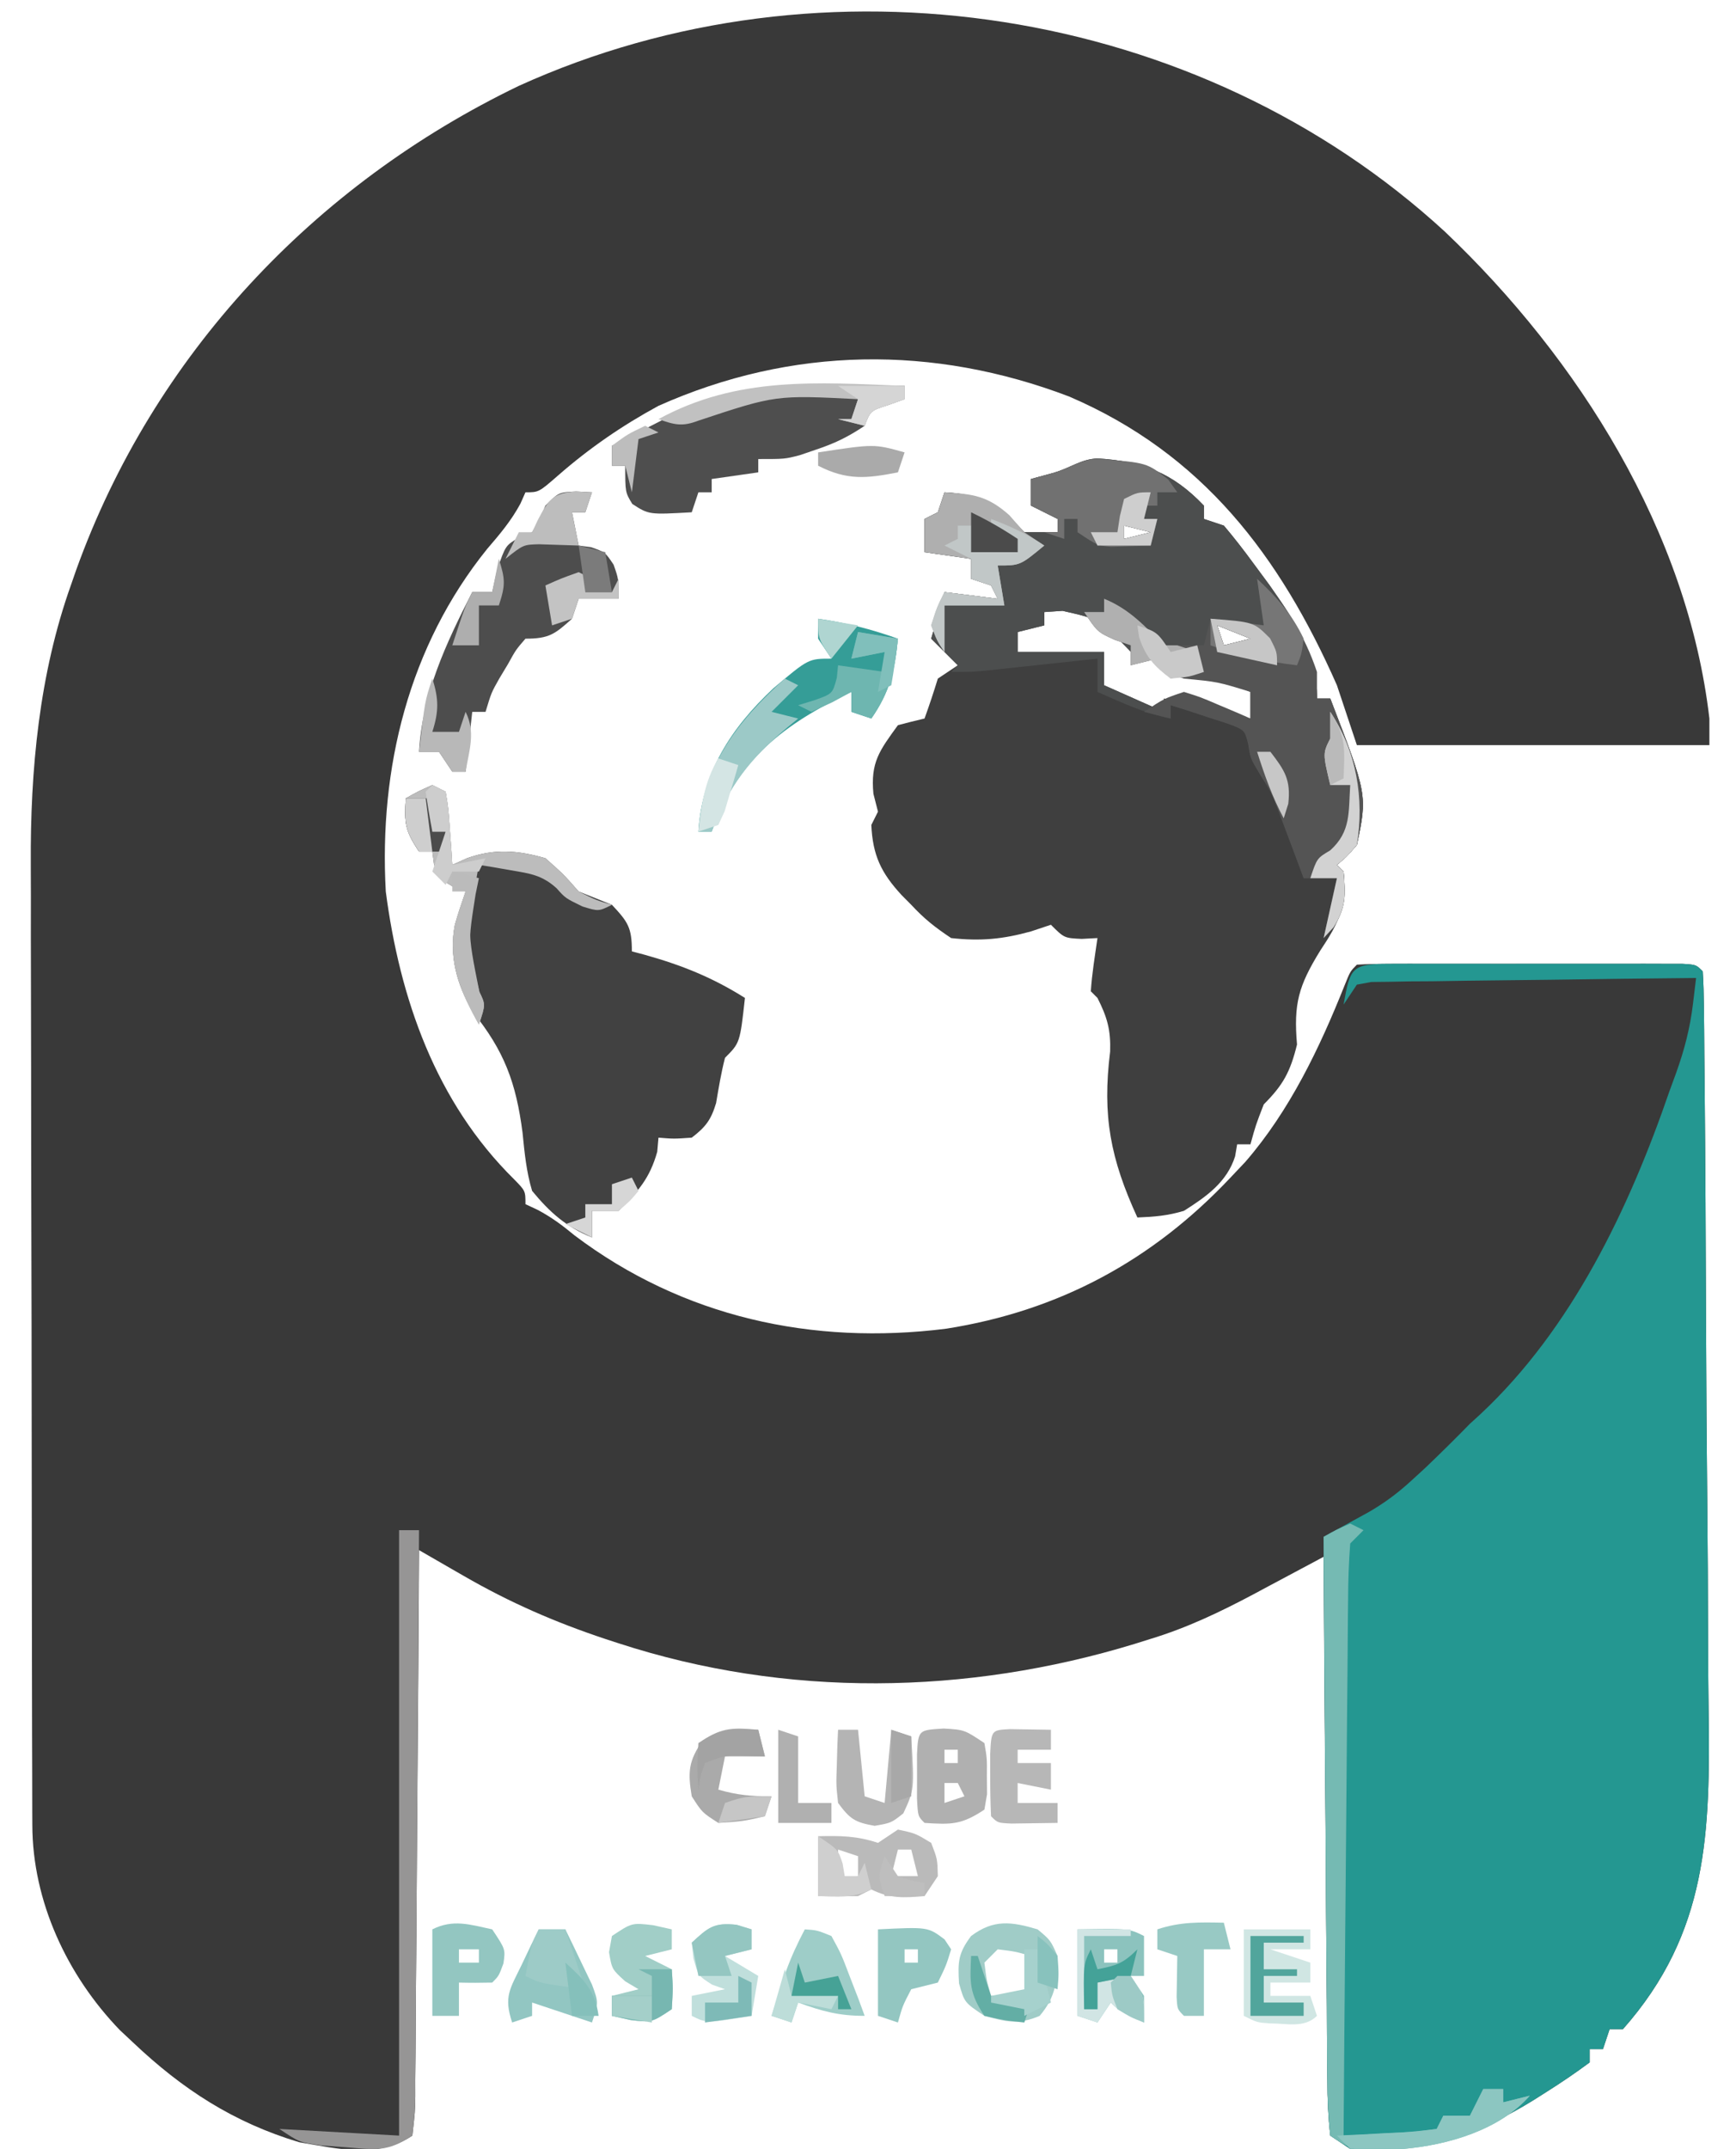 <?xml version="1.0" encoding="UTF-8"?>
<svg version="1.1" xmlns="http://www.w3.org/2000/svg" width="261" height="323">
<path d="M0 0 C20.052 19.074 36.459 45.053 39.73 73.145 C39.73 74.465 39.73 75.785 39.73 77.145 C22.24 77.145 4.75 77.145 -13.27 77.145 C-14.26 74.175 -15.25 71.205 -16.27 68.145 C-24.849 48.703 -36.469 33.345 -56.551 24.738 C-76.968 16.969 -98.21 17.198 -118.27 26.145 C-123.727 29.108 -128.655 32.501 -133.332 36.582 C-136.27 39.145 -136.27 39.145 -138.27 39.145 C-138.522 39.712 -138.775 40.279 -139.035 40.863 C-140.431 43.442 -142.108 45.422 -144.02 47.645 C-155.818 62.264 -160.303 80.614 -159.27 99.145 C-157.161 115.245 -151.763 130.781 -139.992 142.391 C-138.27 144.145 -138.27 144.145 -138.27 146.145 C-137.384 146.556 -137.384 146.556 -136.48 146.977 C-134.36 148.097 -132.737 149.31 -130.895 150.832 C-114.59 163.136 -95.112 167.385 -75.029 164.863 C-58.032 162.185 -44.007 154.602 -32.27 142.145 C-31.532 141.365 -30.795 140.585 -30.035 139.781 C-23.362 132.087 -18.861 122.642 -15.105 113.227 C-14.27 111.145 -14.27 111.145 -13.27 110.145 C-11.679 110.046 -10.084 110.017 -8.49 110.015 C-7.472 110.012 -6.455 110.009 -5.406 110.006 C-3.745 110.009 -3.745 110.009 -2.051 110.012 C-0.923 110.011 0.206 110.01 1.368 110.009 C3.759 110.008 6.15 110.01 8.541 110.014 C12.215 110.02 15.888 110.014 19.562 110.008 C21.879 110.008 24.195 110.01 26.512 110.012 C27.619 110.01 28.726 110.008 29.867 110.006 C30.885 110.009 31.903 110.012 32.951 110.015 C34.302 110.016 34.302 110.016 35.681 110.018 C37.73 110.145 37.73 110.145 38.73 111.145 C38.844 112.892 38.888 114.645 38.905 116.396 C38.924 118.105 38.924 118.105 38.944 119.849 C38.953 121.111 38.962 122.372 38.971 123.672 C38.984 125.006 38.997 126.34 39.01 127.673 C39.127 139.907 39.183 152.142 39.227 164.377 C39.26 173.409 39.319 182.44 39.415 191.472 C39.479 197.833 39.513 204.193 39.524 210.553 C39.531 214.345 39.552 218.135 39.607 221.926 C39.863 240.509 39.6 255.604 26.73 270.145 C26.07 270.145 25.41 270.145 24.73 270.145 C24.4 271.135 24.07 272.125 23.73 273.145 C23.07 273.145 22.41 273.145 21.73 273.145 C21.73 273.805 21.73 274.465 21.73 275.145 C19.593 276.726 17.476 278.169 15.23 279.582 C14.589 279.989 13.948 280.395 13.287 280.814 C4.499 286.279 -3.879 288.656 -14.27 288.145 C-15.26 287.485 -16.25 286.825 -17.27 286.145 C-17.586 283.336 -17.707 280.744 -17.702 277.931 C-17.717 276.658 -17.717 276.658 -17.733 275.359 C-17.763 272.545 -17.772 269.732 -17.781 266.918 C-17.798 264.97 -17.816 263.023 -17.836 261.075 C-17.883 255.942 -17.913 250.81 -17.939 245.677 C-17.969 240.442 -18.015 235.208 -18.061 229.973 C-18.147 219.697 -18.214 209.421 -18.27 199.145 C-18.758 199.406 -19.246 199.668 -19.75 199.938 C-21.983 201.132 -24.218 202.323 -26.453 203.514 C-27.221 203.926 -27.989 204.338 -28.781 204.762 C-33.864 207.466 -38.87 209.851 -44.395 211.52 C-45.14 211.754 -45.885 211.988 -46.653 212.229 C-71.916 219.949 -99.064 220.357 -124.27 212.145 C-124.919 211.933 -125.568 211.722 -126.237 211.504 C-133.797 208.99 -140.637 206.015 -147.541 202.022 C-148.189 201.65 -148.837 201.277 -149.505 200.893 C-151.094 199.979 -152.682 199.062 -154.27 198.145 C-154.275 199.243 -154.281 200.341 -154.287 201.472 C-154.344 211.802 -154.417 222.132 -154.505 232.462 C-154.55 237.773 -154.589 243.085 -154.616 248.396 C-154.642 253.518 -154.682 258.641 -154.733 263.763 C-154.749 265.72 -154.761 267.678 -154.767 269.636 C-154.777 272.371 -154.805 275.105 -154.837 277.839 C-154.836 278.655 -154.834 279.471 -154.833 280.311 C-154.871 282.563 -154.871 282.563 -155.27 286.145 C-160.474 289.614 -166.309 288.148 -172.27 287.145 C-182.143 284.185 -189.833 279.193 -197.27 272.145 C-197.926 271.53 -198.582 270.915 -199.258 270.281 C-207.209 262.048 -212.382 250.89 -212.41 239.483 C-212.413 238.814 -212.416 238.145 -212.419 237.457 C-212.428 235.217 -212.429 232.977 -212.431 230.738 C-212.435 229.131 -212.44 227.524 -212.446 225.917 C-212.459 221.549 -212.465 217.18 -212.47 212.811 C-212.473 210.076 -212.477 207.34 -212.481 204.604 C-212.495 196.025 -212.505 187.447 -212.508 178.869 C-212.513 169.003 -212.53 159.137 -212.559 149.271 C-212.581 141.626 -212.591 133.98 -212.592 126.335 C-212.594 121.779 -212.599 117.224 -212.617 112.668 C-212.634 108.369 -212.636 104.069 -212.627 99.77 C-212.626 98.207 -212.631 96.644 -212.641 95.081 C-212.726 80.888 -211.386 66.479 -206.582 53.02 C-206.327 52.286 -206.072 51.553 -205.81 50.798 C-194.208 18.571 -170.066 -7.101 -139.276 -21.944 C-93.53 -42.719 -37.047 -34.078 0 0 Z " fill="#393939" transform="translate(217.27,34.855)"/>
<path d="M0 0 C1.018 -0.003 2.036 -0.006 3.084 -0.01 C4.191 -0.008 5.299 -0.006 6.439 -0.003 C7.568 -0.004 8.696 -0.005 9.858 -0.006 C12.249 -0.007 14.64 -0.005 17.031 -0.001 C20.705 0.004 24.379 -0.001 28.053 -0.007 C30.369 -0.007 32.686 -0.005 35.002 -0.003 C36.663 -0.006 36.663 -0.006 38.357 -0.01 C39.375 -0.006 40.393 -0.003 41.441 0 C42.793 0.001 42.793 0.001 44.171 0.002 C46.221 0.129 46.221 0.129 47.221 1.129 C47.334 2.877 47.378 4.63 47.395 6.381 C47.408 7.52 47.421 8.66 47.434 9.834 C47.443 11.095 47.452 12.357 47.461 13.657 C47.474 14.991 47.487 16.325 47.501 17.658 C47.617 29.892 47.673 42.127 47.717 54.361 C47.75 63.394 47.81 72.425 47.905 81.457 C47.97 87.817 48.003 94.177 48.014 100.538 C48.022 104.33 48.042 108.12 48.097 111.911 C48.354 130.494 48.09 145.589 35.221 160.129 C34.561 160.129 33.901 160.129 33.221 160.129 C32.891 161.119 32.561 162.109 32.221 163.129 C31.561 163.129 30.901 163.129 30.221 163.129 C30.221 163.789 30.221 164.449 30.221 165.129 C28.083 166.711 25.966 168.154 23.721 169.567 C23.079 169.974 22.438 170.38 21.777 170.799 C12.99 176.264 4.611 178.64 -5.779 178.129 C-6.769 177.469 -7.759 176.809 -8.779 176.129 C-9.095 173.232 -9.217 170.543 -9.212 167.641 C-9.222 166.763 -9.232 165.884 -9.243 164.98 C-9.273 162.069 -9.282 159.158 -9.291 156.247 C-9.308 154.232 -9.326 152.217 -9.345 150.202 C-9.393 144.892 -9.423 139.582 -9.449 134.271 C-9.479 128.856 -9.525 123.44 -9.57 118.024 C-9.656 107.392 -9.724 96.761 -9.779 86.129 C-9.158 85.79 -8.537 85.45 -7.897 85.1 C-7.084 84.653 -6.27 84.206 -5.433 83.745 C-4.222 83.081 -4.222 83.081 -2.988 82.403 C-0.591 81.021 1.437 79.504 3.471 77.629 C4.124 77.031 4.778 76.433 5.451 75.817 C7.749 73.625 10.004 71.403 12.221 69.129 C12.73 68.665 13.239 68.201 13.764 67.723 C27.57 54.833 36.176 36.714 42.221 19.129 C42.551 18.228 42.881 17.327 43.221 16.399 C44.474 12.898 45.309 9.688 45.755 5.993 C45.908 4.718 46.062 3.443 46.221 2.129 C38.994 2.196 31.767 2.286 24.541 2.392 C22.081 2.425 19.621 2.453 17.161 2.476 C13.631 2.509 10.102 2.562 6.572 2.618 C5.467 2.624 4.362 2.63 3.223 2.637 C2.202 2.657 1.181 2.677 0.129 2.697 C-0.772 2.708 -1.674 2.719 -2.603 2.731 C-3.321 2.862 -4.039 2.994 -4.779 3.129 C-5.769 4.614 -5.769 4.614 -6.779 6.129 C-5.792 0.629 -5.615 0.005 0 0 Z " fill="#249791" transform="translate(208.779,144.871)"/>
<path d="M0 0 C6.713 0.4 11.295 2.139 15.996 7.09 C15.996 7.75 15.996 8.41 15.996 9.09 C16.986 9.42 17.976 9.75 18.996 10.09 C20.569 11.947 22.059 13.876 23.496 15.84 C24.27 16.887 25.043 17.933 25.84 19.012 C29.689 24.506 32.996 29.234 32.996 36.09 C33.656 36.09 34.316 36.09 34.996 36.09 C40.576 50.588 40.576 50.588 38.996 58.09 C37.469 59.867 37.469 59.867 35.996 61.09 C36.326 61.42 36.656 61.75 36.996 62.09 C37.53 67.204 36.312 69.752 33.496 73.965 C30.219 79.272 29.469 81.979 29.996 88.09 C28.988 92.201 27.912 94.174 24.996 97.09 C23.796 100.19 23.796 100.19 22.996 103.09 C22.336 103.09 21.676 103.09 20.996 103.09 C20.896 103.684 20.795 104.278 20.691 104.891 C19.46 108.786 16.363 110.953 12.996 113.09 C10.548 113.824 8.576 113.985 5.996 114.09 C1.951 105.264 0.694 98.839 1.902 89.141 C2.003 85.869 1.458 83.988 -0.004 81.09 C-0.334 80.76 -0.664 80.43 -1.004 80.09 C-0.828 77.399 -0.386 74.761 -0.004 72.09 C-0.788 72.131 -1.571 72.172 -2.379 72.215 C-5.004 72.09 -5.004 72.09 -7.004 70.09 C-8.489 70.585 -8.489 70.585 -10.004 71.09 C-14.244 72.263 -17.597 72.579 -22.004 72.09 C-24.471 70.445 -26.047 69.196 -28.004 67.09 C-28.719 66.369 -28.719 66.369 -29.449 65.633 C-32.544 62.282 -33.797 59.639 -34.004 55.09 C-33.674 54.43 -33.344 53.77 -33.004 53.09 C-33.231 52.203 -33.458 51.316 -33.691 50.402 C-34.138 45.664 -32.782 43.918 -30.004 40.09 C-28.675 39.738 -27.342 39.402 -26.004 39.09 C-25.287 37.107 -24.621 35.106 -24.004 33.09 C-23.014 32.43 -22.024 31.77 -21.004 31.09 C-22.324 29.77 -23.644 28.45 -25.004 27.09 C-24.014 23.625 -24.014 23.625 -23.004 20.09 C-20.364 20.42 -17.724 20.75 -15.004 21.09 C-15.334 20.43 -15.664 19.77 -16.004 19.09 C-16.994 18.76 -17.984 18.43 -19.004 18.09 C-19.004 17.1 -19.004 16.11 -19.004 15.09 C-21.314 14.76 -23.624 14.43 -26.004 14.09 C-26.004 12.44 -26.004 10.79 -26.004 9.09 C-25.344 8.76 -24.684 8.43 -24.004 8.09 C-23.674 7.1 -23.344 6.11 -23.004 5.09 C-17.092 5.438 -14.965 6.798 -11.004 11.09 C-10.014 11.09 -9.024 11.09 -8.004 11.09 C-7.344 11.09 -6.684 11.09 -6.004 11.09 C-6.004 10.43 -6.004 9.77 -6.004 9.09 C-7.324 8.43 -8.644 7.77 -10.004 7.09 C-10.004 5.77 -10.004 4.45 -10.004 3.09 C-8.87 2.78 -7.735 2.471 -6.566 2.152 C-3.913 1.361 -2.522 0.113 0 0 Z M4.996 7.09 C5.996 9.09 5.996 9.09 5.996 9.09 Z M3.996 10.09 C3.996 10.75 3.996 11.41 3.996 12.09 C5.316 11.76 6.636 11.43 7.996 11.09 C6.676 10.76 5.356 10.43 3.996 10.09 Z M-8.004 23.09 C-8.004 23.75 -8.004 24.41 -8.004 25.09 C-9.324 25.42 -10.644 25.75 -12.004 26.09 C-12.004 27.08 -12.004 28.07 -12.004 29.09 C-7.714 29.09 -3.424 29.09 0.996 29.09 C0.996 30.74 0.996 32.39 0.996 34.09 C5.451 36.07 5.451 36.07 9.996 38.09 C9.996 37.43 9.996 36.77 9.996 36.09 C12.575 36.52 14.724 36.95 17.059 38.152 C19.237 39.38 19.237 39.38 22.996 39.09 C22.996 37.77 22.996 36.45 22.996 35.09 C18.184 32.799 18.184 32.799 12.996 32.09 C12.336 32.09 11.676 32.09 10.996 32.09 C10.336 31.1 9.676 30.11 8.996 29.09 C8.006 29.42 7.016 29.75 5.996 30.09 C5.419 29.492 4.841 28.894 4.246 28.277 C0.205 24.143 0.205 24.143 -5.254 22.902 C-6.615 22.995 -6.615 22.995 -8.004 23.09 Z M17.996 25.09 C18.326 26.08 18.656 27.07 18.996 28.09 C20.316 27.76 21.636 27.43 22.996 27.09 C20.521 26.1 20.521 26.1 17.996 25.09 Z " fill="#3F3F3F" transform="translate(165.004,68.91)"/>
<path d="M0 0 C6.713 0.4 11.295 2.139 15.996 7.09 C15.996 7.75 15.996 8.41 15.996 9.09 C16.986 9.42 17.976 9.75 18.996 10.09 C20.569 11.947 22.059 13.876 23.496 15.84 C24.27 16.887 25.043 17.933 25.84 19.012 C29.689 24.506 32.996 29.234 32.996 36.09 C33.656 36.09 34.316 36.09 34.996 36.09 C40.576 50.588 40.576 50.588 38.996 58.09 C37.469 59.867 37.469 59.867 35.996 61.09 C36.326 61.42 36.656 61.75 36.996 62.09 C37.305 65.562 37.383 67.477 35.496 70.465 C35.001 71.001 34.506 71.537 33.996 72.09 C34.656 69.12 35.316 66.15 35.996 63.09 C34.346 63.09 32.696 63.09 30.996 63.09 C30.67 62.209 30.344 61.329 30.008 60.422 C29.571 59.26 29.134 58.099 28.684 56.902 C28.254 55.754 27.825 54.605 27.383 53.422 C26.106 50.125 26.106 50.125 24.391 47.414 C22.996 45.09 22.996 45.09 22.656 42.918 C22.126 40.796 22.126 40.796 19.492 39.824 C17.978 39.337 17.978 39.337 16.434 38.84 C15.422 38.505 14.41 38.17 13.367 37.824 C12.585 37.582 11.802 37.34 10.996 37.09 C10.996 37.75 10.996 38.41 10.996 39.09 C7.08 38.307 3.632 36.698 -0.004 35.09 C-0.004 33.44 -0.004 31.79 -0.004 30.09 C-0.564 30.15 -1.124 30.211 -1.7 30.273 C-4.239 30.547 -6.778 30.819 -9.316 31.09 C-10.197 31.185 -11.079 31.281 -11.986 31.379 C-12.834 31.469 -13.681 31.559 -14.555 31.652 C-15.335 31.736 -16.115 31.82 -16.919 31.906 C-19.004 32.09 -19.004 32.09 -22.004 32.09 C-21.674 31.76 -21.344 31.43 -21.004 31.09 C-22.324 29.77 -23.644 28.45 -25.004 27.09 C-24.014 23.625 -24.014 23.625 -23.004 20.09 C-20.364 20.42 -17.724 20.75 -15.004 21.09 C-15.334 20.43 -15.664 19.77 -16.004 19.09 C-16.994 18.76 -17.984 18.43 -19.004 18.09 C-19.004 17.1 -19.004 16.11 -19.004 15.09 C-21.314 14.76 -23.624 14.43 -26.004 14.09 C-26.004 12.44 -26.004 10.79 -26.004 9.09 C-25.344 8.76 -24.684 8.43 -24.004 8.09 C-23.674 7.1 -23.344 6.11 -23.004 5.09 C-17.092 5.438 -14.965 6.798 -11.004 11.09 C-10.014 11.09 -9.024 11.09 -8.004 11.09 C-7.344 11.09 -6.684 11.09 -6.004 11.09 C-6.004 10.43 -6.004 9.77 -6.004 9.09 C-7.324 8.43 -8.644 7.77 -10.004 7.09 C-10.004 5.77 -10.004 4.45 -10.004 3.09 C-8.87 2.78 -7.735 2.471 -6.566 2.152 C-3.913 1.361 -2.522 0.113 0 0 Z M4.996 7.09 C5.996 9.09 5.996 9.09 5.996 9.09 Z M3.996 10.09 C3.996 10.75 3.996 11.41 3.996 12.09 C5.316 11.76 6.636 11.43 7.996 11.09 C6.676 10.76 5.356 10.43 3.996 10.09 Z M-8.004 23.09 C-8.004 23.75 -8.004 24.41 -8.004 25.09 C-9.324 25.42 -10.644 25.75 -12.004 26.09 C-12.004 27.08 -12.004 28.07 -12.004 29.09 C-7.714 29.09 -3.424 29.09 0.996 29.09 C0.996 30.74 0.996 32.39 0.996 34.09 C5.451 36.07 5.451 36.07 9.996 38.09 C9.996 37.43 9.996 36.77 9.996 36.09 C12.575 36.52 14.724 36.95 17.059 38.152 C19.237 39.38 19.237 39.38 22.996 39.09 C22.996 37.77 22.996 36.45 22.996 35.09 C18.184 32.799 18.184 32.799 12.996 32.09 C12.336 32.09 11.676 32.09 10.996 32.09 C10.336 31.1 9.676 30.11 8.996 29.09 C8.006 29.42 7.016 29.75 5.996 30.09 C5.419 29.492 4.841 28.894 4.246 28.277 C0.205 24.143 0.205 24.143 -5.254 22.902 C-6.615 22.995 -6.615 22.995 -8.004 23.09 Z M17.996 25.09 C18.326 26.08 18.656 27.07 18.996 28.09 C20.316 27.76 21.636 27.43 22.996 27.09 C20.521 26.1 20.521 26.1 17.996 25.09 Z " fill="#4C4E4E" transform="translate(165.004,68.91)"/>
<path d="M0 0 C0.66 0.33 1.32 0.66 2 1 C2.414 3.504 2.414 3.504 2.625 6.562 C2.7 7.574 2.775 8.586 2.852 9.629 C2.901 10.411 2.95 11.194 3 12 C4.098 11.503 4.098 11.503 5.219 10.996 C9.336 9.522 12.821 9.795 17 11 C19.75 13.438 19.75 13.438 22 16 C23.664 16.673 25.33 17.341 27 18 C29.414 20.58 30 21.407 30 25 C30.641 25.17 31.281 25.34 31.941 25.516 C37.504 27.074 42.113 28.919 47 32 C46.25 38.75 46.25 38.75 44 41 C43.422 43.256 43.05 45.513 42.66 47.809 C41.898 50.338 41.085 51.403 39 53 C36.312 53.188 36.312 53.188 34 53 C33.907 54.052 33.907 54.052 33.812 55.125 C32.674 59.155 30.968 61.032 28 64 C26.68 64 25.36 64 24 64 C24 65.32 24 66.64 24 68 C20.111 66.415 17.666 64.233 15 61 C14.132 58.122 13.86 55.234 13.562 52.25 C12.587 44.744 10.82 39.934 6 34 C3.696 29.907 2.476 25.719 3.387 20.992 C3.867 19.311 4.427 17.652 5 16 C4.361 15.752 3.721 15.505 3.062 15.25 C1 14 1 14 0.25 11.875 C0.126 10.947 0.126 10.947 0 10 C-0.66 10 -1.32 10 -2 10 C-4.152 6.772 -4.201 5.716 -4 2 C-2.125 0.938 -2.125 0.938 0 0 Z " fill="#414141" transform="translate(65,118)"/>
<path d="M0 0 C4.342 4.043 7.121 8.364 9 14 C9 15.32 9 16.64 9 18 C9.66 18 10.32 18 11 18 C16.58 32.498 16.58 32.498 15 40 C13.473 41.777 13.473 41.777 12 43 C12.33 43.33 12.66 43.66 13 44 C13.309 47.473 13.387 49.387 11.5 52.375 C11.005 52.911 10.51 53.447 10 54 C10.66 51.03 11.32 48.06 12 45 C10.35 45 8.7 45 7 45 C6.674 44.12 6.348 43.239 6.012 42.332 C5.575 41.171 5.138 40.009 4.688 38.812 C4.258 37.664 3.829 36.515 3.387 35.332 C2.11 32.036 2.11 32.036 0.395 29.324 C-1 27 -1 27 -1.34 24.828 C-1.87 22.706 -1.87 22.706 -4.504 21.734 C-5.513 21.41 -6.523 21.085 -7.562 20.75 C-9.08 20.247 -9.08 20.247 -10.629 19.734 C-11.803 19.371 -11.803 19.371 -13 19 C-13 19.66 -13 20.32 -13 21 C-14.32 20.67 -15.64 20.34 -17 20 C-14 18 -14 18 -11 17 C-8.52 17.777 -8.52 17.777 -5.812 18.938 C-4.911 19.318 -4.01 19.698 -3.082 20.09 C-2.395 20.39 -1.708 20.691 -1 21 C-1 19.68 -1 18.36 -1 17 C-5.916 15.48 -5.916 15.48 -11 15 C-11.99 14.67 -12.98 14.34 -14 14 C-14.33 13.34 -14.66 12.68 -15 12 C-16.32 12.33 -17.64 12.66 -19 13 C-19 12.01 -19 11.02 -19 10 C-19.784 9.732 -20.567 9.464 -21.375 9.188 C-24 8 -24 8 -26 5 C-25.01 5 -24.02 5 -23 5 C-23 4.34 -23 3.68 -23 3 C-19.172 4.559 -16.889 7.111 -14 10 C-13.34 10 -12.68 10 -12 10 C-10.68 10 -9.36 10 -8 10 C-7.67 8.68 -7.34 7.36 -7 6 C-4.36 6.33 -1.72 6.66 1 7 C0.67 4.69 0.34 2.38 0 0 Z M-6 7 C-5.67 7.99 -5.34 8.98 -5 10 C-3.68 9.67 -2.36 9.34 -1 9 C-3.475 8.01 -3.475 8.01 -6 7 Z " fill="#545454" transform="translate(189,87)"/>
<path d="M0 0 C0.784 0.041 1.567 0.083 2.375 0.125 C2.045 1.115 1.715 2.105 1.375 3.125 C0.715 3.125 0.055 3.125 -0.625 3.125 C-0.295 4.775 0.035 6.425 0.375 8.125 C0.994 8.207 1.613 8.29 2.25 8.375 C4.375 9.125 4.375 9.125 5.625 11 C6.375 13.125 6.375 13.125 6.375 16.125 C4.395 16.125 2.415 16.125 0.375 16.125 C0.045 17.115 -0.285 18.105 -0.625 19.125 C-3.206 21.448 -4.077 22.125 -7.625 22.125 C-9.063 23.787 -9.063 23.787 -10.25 25.938 C-10.888 26.999 -10.888 26.999 -11.539 28.082 C-12.75 30.225 -12.75 30.225 -13.625 33.125 C-14.285 33.125 -14.945 33.125 -15.625 33.125 C-15.955 36.095 -16.285 39.065 -16.625 42.125 C-17.285 42.125 -17.945 42.125 -18.625 42.125 C-19.285 41.135 -19.945 40.145 -20.625 39.125 C-21.615 39.125 -22.605 39.125 -23.625 39.125 C-23.12 30.38 -19.579 22.849 -15.625 15.125 C-14.635 15.125 -13.645 15.125 -12.625 15.125 C-12.254 13.454 -12.254 13.454 -11.875 11.75 C-10.625 8.125 -10.625 8.125 -8.625 6.938 C-7.965 6.669 -7.305 6.401 -6.625 6.125 C-5.475 4.158 -5.475 4.158 -4.625 2.125 C-2.625 0.125 -2.625 0.125 0 0 Z " fill="#4D4D4D" transform="translate(86.625,73.875)"/>
<path d="M0 0 C1.676 0.014 1.676 0.014 3.387 0.027 C6.133 0.051 8.879 0.084 11.625 0.125 C11.625 0.785 11.625 1.445 11.625 2.125 C10.418 2.558 10.418 2.558 9.188 3 C6.492 3.858 6.492 3.858 5.625 6.125 C3.022 7.86 1.102 8.777 -1.812 9.75 C-2.574 10.01 -3.336 10.271 -4.121 10.539 C-6.375 11.125 -6.375 11.125 -10.375 11.125 C-10.375 11.785 -10.375 12.445 -10.375 13.125 C-12.685 13.455 -14.995 13.785 -17.375 14.125 C-17.375 14.785 -17.375 15.445 -17.375 16.125 C-18.035 16.125 -18.695 16.125 -19.375 16.125 C-19.705 17.115 -20.035 18.105 -20.375 19.125 C-26.81 19.489 -26.81 19.489 -29.312 17.875 C-30.375 16.125 -30.375 16.125 -30.375 12.125 C-31.035 12.125 -31.695 12.125 -32.375 12.125 C-32.375 11.135 -32.375 10.145 -32.375 9.125 C-30.169 7.995 -27.961 6.871 -25.75 5.75 C-25.133 5.433 -24.515 5.116 -23.879 4.789 C-15.693 0.653 -9.155 -0.14 0 0 Z " fill="#4E4E4E" transform="translate(124.375,57.875)"/>
<path d="M0 0 C0.66 0.33 1.32 0.66 2 1 C1.34 1.66 0.68 2.32 0 3 C-0.218 5.83 -0.311 8.565 -0.319 11.397 C-0.329 12.265 -0.339 13.134 -0.349 14.028 C-0.38 16.907 -0.397 19.785 -0.414 22.664 C-0.433 24.657 -0.452 26.649 -0.473 28.642 C-0.524 33.893 -0.564 39.143 -0.601 44.394 C-0.641 49.75 -0.692 55.105 -0.742 60.461 C-0.839 70.974 -0.923 81.487 -1 92 C1.313 91.887 3.626 91.759 5.938 91.625 C7.225 91.555 8.513 91.486 9.84 91.414 C11.404 91.209 11.404 91.209 13 91 C13.33 90.34 13.66 89.68 14 89 C15.32 89 16.64 89 18 89 C18.66 87.68 19.32 86.36 20 85 C20.99 85 21.98 85 23 85 C23 85.66 23 86.32 23 87 C24.98 86.505 24.98 86.505 27 86 C22.476 91.157 14.672 93.42 8 94 C0.656 94.437 0.656 94.437 -3 92 C-3.316 89.102 -3.437 86.414 -3.432 83.511 C-3.443 82.633 -3.453 81.755 -3.463 80.85 C-3.494 77.939 -3.503 75.028 -3.512 72.117 C-3.529 70.102 -3.547 68.087 -3.566 66.072 C-3.614 60.762 -3.643 55.452 -3.67 50.142 C-3.699 44.726 -3.746 39.31 -3.791 33.895 C-3.877 23.263 -3.944 12.632 -4 2 C-2.125 0.938 -2.125 0.938 0 0 Z " fill="#75BAB3" transform="translate(203,229)"/>
<path d="M0 0 C4.195 0.599 8.01 1.575 12 3 C11.532 7.776 10.757 11.045 8 15 C7.01 14.67 6.02 14.34 5 14 C5 13.01 5 12.02 5 11 C-5.188 15.864 -12.161 21.161 -16 32 C-16.66 32 -17.32 32 -18 32 C-17.431 23.091 -13.13 16.473 -6.707 10.441 C-1.447 6 -1.447 6 2 6 C1.34 5.01 0.68 4.02 0 3 C0 2.01 0 1.02 0 0 Z " fill="#359D97" transform="translate(123,93)"/>
<path d="M0 0 C0.99 0 1.98 0 3 0 C2.939 11.831 2.862 23.661 2.764 35.491 C2.719 40.984 2.68 46.477 2.654 51.97 C2.628 57.267 2.587 62.564 2.537 67.862 C2.52 69.886 2.509 71.911 2.502 73.936 C2.493 76.764 2.465 79.591 2.432 82.419 C2.434 83.263 2.435 84.107 2.437 84.976 C2.399 87.305 2.399 87.305 2 91 C-1.781 93.521 -3.528 93.104 -8 92.75 C-9.238 92.662 -10.475 92.575 -11.75 92.484 C-15 92 -15 92 -18 90 C-12.06 90.33 -6.12 90.66 0 91 C0 60.97 0 30.94 0 0 Z " fill="#969595" transform="translate(60,230)"/>
<path d="M0 0 C7.277 0.565 7.277 0.565 10.48 3.082 C11.161 4.041 11.161 4.041 11.855 5.02 C10.865 5.02 9.875 5.02 8.855 5.02 C8.855 5.68 8.855 6.34 8.855 7.02 C8.195 7.02 7.535 7.02 6.855 7.02 C6.855 7.68 6.855 8.34 6.855 9.02 C7.515 9.02 8.175 9.02 8.855 9.02 C8.525 10.34 8.195 11.66 7.855 13.02 C6.597 13.061 5.339 13.102 4.043 13.145 C3.335 13.168 2.628 13.191 1.898 13.215 C-0.145 13.02 -0.145 13.02 -3.145 11.02 C-3.145 10.36 -3.145 9.7 -3.145 9.02 C-3.805 9.02 -4.465 9.02 -5.145 9.02 C-5.145 10.01 -5.145 11 -5.145 12.02 C-6.135 11.69 -7.125 11.36 -8.145 11.02 C-7.485 11.02 -6.825 11.02 -6.145 11.02 C-6.145 10.36 -6.145 9.7 -6.145 9.02 C-7.465 8.36 -8.785 7.7 -10.145 7.02 C-10.145 5.7 -10.145 4.38 -10.145 3.02 C-9.01 2.71 -7.876 2.401 -6.707 2.082 C-3.892 1.243 -2.676 0.024 0 0 Z M4.855 7.02 C5.855 9.02 5.855 9.02 5.855 9.02 Z M3.855 10.02 C3.855 10.68 3.855 11.34 3.855 12.02 C5.175 11.69 6.495 11.36 7.855 11.02 C6.535 10.69 5.215 10.36 3.855 10.02 Z " fill="#717171" transform="translate(165.145,68.98)"/>
<path d="M0 0 C4.324 0.254 6.455 0.517 9.75 3.438 C10.492 4.283 11.235 5.129 12 6 C12.99 6.66 13.98 7.32 15 8 C11.375 11 11.375 11 8 11 C8.33 12.98 8.66 14.96 9 17 C6.03 17 3.06 17 0 17 C0 19.31 0 21.62 0 24 C-1.125 22.312 -1.125 22.312 -2 20 C-1.125 17.25 -1.125 17.25 0 15 C2.64 15.33 5.28 15.66 8 16 C7.67 15.34 7.34 14.68 7 14 C6.01 13.67 5.02 13.34 4 13 C4 12.01 4 11.02 4 10 C1.69 9.67 -0.62 9.34 -3 9 C-3 7.35 -3 5.7 -3 4 C-2.34 3.67 -1.68 3.34 -1 3 C-0.67 2.01 -0.34 1.02 0 0 Z " fill="#AFAFAF" transform="translate(142,74)"/>
<path d="M0 0 C0.66 0.33 1.32 0.66 2 1 C2.414 3.504 2.414 3.504 2.625 6.562 C2.7 7.574 2.775 8.586 2.852 9.629 C2.901 10.411 2.95 11.194 3 12 C4.098 11.503 4.098 11.503 5.219 10.996 C9.336 9.522 12.821 9.795 17 11 C19.75 13.438 19.75 13.438 22 16 C24.665 17.319 24.665 17.319 27 18 C25 19 25 19 22.562 18.25 C20 17 20 17 18.664 15.496 C16.473 13.527 14.694 13.299 11.812 12.812 C10.911 12.654 10.01 12.495 9.082 12.332 C8.051 12.168 8.051 12.168 7 12 C5.198 21.737 5.198 21.737 7.074 31.078 C8 33 8 33 7 36 C4.305 31.197 2.297 26.601 3.391 21 C3.866 19.315 4.426 17.654 5 16 C4.361 15.752 3.721 15.505 3.062 15.25 C1 14 1 14 0.25 11.875 C0.126 10.947 0.126 10.947 0 10 C-0.66 10 -1.32 10 -2 10 C-4.152 6.772 -4.201 5.716 -4 2 C-2.125 0.938 -2.125 0.938 0 0 Z " fill="#BCBCBC" transform="translate(65,118)"/>
<path d="M0 0 C1.938 1.625 1.938 1.625 3 4 C2.934 7.776 2.781 10.075 0.312 13 C-2.846 14.366 -4.723 13.906 -8 13 C-11 11 -11 11 -11.812 8.125 C-12.008 4.86 -11.94 3.587 -10 1 C-6.621 -1.534 -3.947 -1.176 0 0 Z M-6 3 C-6.66 3.66 -7.32 4.32 -8 5 C-7.68 7.603 -7.68 7.603 -7 10 C-5.334 10.043 -3.666 10.041 -2 10 C-0.704 8.934 -0.704 8.934 -0.938 6.438 C-0.958 5.633 -0.979 4.829 -1 4 C-3.397 3.32 -3.397 3.32 -6 3 Z " fill="#A0CCC7" transform="translate(156,290)"/>
<path d="M0 0 C2.625 0.562 2.625 0.562 5 2 C5.938 4.438 5.938 4.438 6 7 C5.01 8.485 5.01 8.485 4 10 C0.921 10.257 -1.211 10.394 -4 9 C-4.99 9.495 -4.99 9.495 -6 10 C-8 10.04 -10 10.043 -12 10 C-12 7.03 -12 4.06 -12 1 C-8.657 0.926 -6.196 0.935 -3 2 C-2.01 1.34 -1.02 0.68 0 0 Z M-9 3 C-9 4.65 -9 6.3 -9 8 C-8.01 7.67 -7.02 7.34 -6 7 C-6 6.01 -6 5.02 -6 4 C-6.99 3.67 -7.98 3.34 -9 3 Z M0 3 C-0.33 4.32 -0.66 5.64 -1 7 C0.32 7 1.64 7 3 7 C2.67 5.68 2.34 4.36 2 3 C1.34 3 0.68 3 0 3 Z " fill="#BABABA" transform="translate(135,275)"/>
<path d="M0 0 C3.125 0.188 3.125 0.188 6.125 2.188 C6.523 4.5 6.523 4.5 6.5 7.188 C6.508 8.074 6.515 8.961 6.523 9.875 C6.392 10.638 6.26 11.401 6.125 12.188 C2.684 14.482 1.157 14.45 -2.875 14.188 C-3.875 13.188 -3.875 13.188 -4.008 10.5 C-4.005 9.407 -4.003 8.314 -4 7.188 C-4.003 6.094 -4.005 5.001 -4.008 3.875 C-3.824 0.152 -3.742 0.244 0 0 Z M0.125 3.188 C0.125 3.848 0.125 4.508 0.125 5.188 C0.785 5.188 1.445 5.188 2.125 5.188 C2.125 4.527 2.125 3.868 2.125 3.188 C1.465 3.188 0.805 3.188 0.125 3.188 Z M0.125 8.188 C0.125 9.178 0.125 10.168 0.125 11.188 C1.115 10.857 2.105 10.527 3.125 10.188 C2.795 9.527 2.465 8.867 2.125 8.188 C1.465 8.188 0.805 8.188 0.125 8.188 Z " fill="#B0B0B0" transform="translate(141.875,259.812)"/>
<path d="M0 0 C3.3 0 6.6 0 10 0 C10 0.99 10 1.98 10 3 C8.02 3 6.04 3 4 3 C5.98 3.66 7.96 4.32 10 5 C10 5.99 10 6.98 10 8 C8.02 8 6.04 8 4 8 C4 8.66 4 9.32 4 10 C5.98 10 7.96 10 10 10 C10.33 10.99 10.66 11.98 11 13 C9.101 14.899 6.428 14.124 3.91 14.133 C2 14 2 14 0 13 C0 8.71 0 4.42 0 0 Z " fill="#D0E6E3" transform="translate(187,290)"/>
<path d="M0 0 C7.75 -0.125 7.75 -0.125 10 1 C10 2.98 10 4.96 10 7 C9.34 7 8.68 7 8 7 C8.99 8.485 8.99 8.485 10 10 C10 11.32 10 12.64 10 14 C6.125 12.125 6.125 12.125 5 11 C4.01 12.485 4.01 12.485 3 14 C2.01 13.67 1.02 13.34 0 13 C0 8.71 0 4.42 0 0 Z M4 3 C4 3.66 4 4.32 4 5 C4.66 5 5.32 5 6 5 C6 4.34 6 3.68 6 3 C5.34 3 4.68 3 4 3 Z " fill="#8CC3BE" transform="translate(162,290)"/>
<path d="M0 0 C1.32 0 2.64 0 4 0 C4.866 1.765 5.717 3.537 6.562 5.312 C7.276 6.792 7.276 6.792 8.004 8.301 C9 11 9 11 8 14 C5.03 13.01 2.06 12.02 -1 11 C-1 11.66 -1 12.32 -1 13 C-1.99 13.33 -2.98 13.66 -4 14 C-5.305 10.084 -4.322 8.961 -2.562 5.312 C-2.089 4.319 -1.616 3.325 -1.129 2.301 C-0.756 1.542 -0.384 0.782 0 0 Z " fill="#92C6C2" transform="translate(81,290)"/>
<path d="M0 0 C1.828 0.121 1.828 0.121 4 1 C5.484 3.723 5.484 3.723 6.75 7.062 C7.178 8.167 7.606 9.272 8.047 10.41 C8.361 11.265 8.676 12.119 9 13 C5.096 13 2.62 12.316 -1 11 C-1.33 11.99 -1.66 12.98 -2 14 C-2.99 13.67 -3.98 13.34 -5 13 C-4.546 11.582 -4.086 10.166 -3.625 8.75 C-3.242 7.567 -3.242 7.567 -2.852 6.359 C-2.048 4.134 -1.103 2.091 0 0 Z " fill="#9ECDC8" transform="translate(121,290)"/>
<path d="M0 0 C2.051 0.033 4.102 0.065 6.152 0.098 C6.152 1.088 6.152 2.078 6.152 3.098 C4.502 3.098 2.852 3.098 1.152 3.098 C1.152 3.758 1.152 4.418 1.152 5.098 C2.802 5.098 4.452 5.098 6.152 5.098 C6.152 6.418 6.152 7.738 6.152 9.098 C4.502 8.768 2.852 8.438 1.152 8.098 C1.152 9.088 1.152 10.078 1.152 11.098 C3.132 11.098 5.112 11.098 7.152 11.098 C7.152 12.088 7.152 13.078 7.152 14.098 C5.673 14.125 4.194 14.144 2.715 14.16 C1.479 14.178 1.479 14.178 0.219 14.195 C-1.848 14.098 -1.848 14.098 -2.848 13.098 C-2.946 11.1 -2.977 9.098 -2.973 7.098 C-2.975 6.005 -2.978 4.911 -2.98 3.785 C-2.801 0.148 -2.801 0.148 0 0 Z " fill="#B7B7B7" transform="translate(151.848,259.902)"/>
<path d="M0 0 C1.114 0.34 1.114 0.34 2.25 0.688 C2.25 1.677 2.25 2.667 2.25 3.688 C0.93 4.018 -0.39 4.348 -1.75 4.688 C-0.1 5.678 1.55 6.668 3.25 7.688 C2.92 9.668 2.59 11.648 2.25 13.688 C-4.5 14.812 -4.5 14.812 -6.75 13.688 C-6.75 12.697 -6.75 11.707 -6.75 10.688 C-5.1 10.357 -3.45 10.027 -1.75 9.688 C-2.389 9.461 -3.029 9.234 -3.688 9 C-5.75 7.688 -5.75 7.688 -6.5 5.062 C-6.582 4.279 -6.665 3.495 -6.75 2.688 C-4.295 0.414 -3.412 -0.388 0 0 Z " fill="#C0DFDC" transform="translate(110.75,289.312)"/>
<path d="M0 0 C0.928 0.206 1.856 0.412 2.812 0.625 C2.812 1.615 2.812 2.605 2.812 3.625 C1.492 3.955 0.172 4.285 -1.188 4.625 C0.133 5.285 1.452 5.945 2.812 6.625 C3 9.5 3 9.5 2.812 12.625 C-0.188 14.625 -0.188 14.625 -3.375 14.25 C-4.767 13.941 -4.767 13.941 -6.188 13.625 C-6.188 12.635 -6.188 11.645 -6.188 10.625 C-4.867 10.295 -3.547 9.965 -2.188 9.625 C-3.178 9.037 -3.178 9.037 -4.188 8.438 C-6.188 6.625 -6.188 6.625 -6.625 4.062 C-6.481 3.258 -6.336 2.454 -6.188 1.625 C-3.188 -0.375 -3.188 -0.375 0 0 Z " fill="#A1CEC7" transform="translate(98.188,289.375)"/>
<path d="M0 0 C7.508 -0.369 7.508 -0.369 10 1.5 C10.495 2.243 10.495 2.243 11 3 C10.25 5.438 10.25 5.438 9 8 C7.667 8.333 6.333 8.667 5 9 C3.703 11.49 3.703 11.49 3 14 C2.01 13.67 1.02 13.34 0 13 C0 8.71 0 4.42 0 0 Z M4 3 C4 3.66 4 4.32 4 5 C4.66 5 5.32 5 6 5 C6 4.34 6 3.68 6 3 C5.34 3 4.68 3 4 3 Z " fill="#93C6C1" transform="translate(132,290)"/>
<path d="M0 0 C2 3 2 3 1.688 5.125 C1 7 1 7 0 8 C-1.666 8.041 -3.334 8.043 -5 8 C-5 9.65 -5 11.3 -5 13 C-6.32 13 -7.64 13 -9 13 C-9 8.71 -9 4.42 -9 0 C-5.851 -1.574 -3.355 -0.719 0 0 Z M-5 3 C-5 3.66 -5 4.32 -5 5 C-4.01 5 -3.02 5 -2 5 C-2 4.34 -2 3.68 -2 3 C-2.99 3 -3.98 3 -5 3 Z " fill="#93C6C1" transform="translate(74,290)"/>
<path d="M0 0 C0.99 0 1.98 0 3 0 C3.33 3.3 3.66 6.6 4 10 C4.99 10.33 5.98 10.66 7 11 C7.33 7.37 7.66 3.74 8 0 C8.99 0.33 9.98 0.66 11 1 C11.462 9.004 11.462 9.004 9.812 12.562 C8 14 8 14 5.5 14.438 C2.518 13.916 1.786 13.408 0 11 C-0.293 8.301 -0.293 8.301 -0.188 5.312 C-0.16 4.319 -0.133 3.325 -0.105 2.301 C-0.071 1.542 -0.036 0.782 0 0 Z " fill="#B4B4B4" transform="translate(126,260)"/>
<path d="M0 0 C0.33 1.32 0.66 2.64 1 4 C-0.98 4 -2.96 4 -5 4 C-5.33 5.65 -5.66 7.3 -6 9 C-3.108 9.826 -1.113 10 2 10 C1.67 10.99 1.34 11.98 1 13 C-2.25 13.75 -2.25 13.75 -6 14 C-8.438 12.438 -8.438 12.438 -10 10 C-10.612 6.328 -10.487 4.712 -8.375 1.625 C-5.396 -0.413 -3.537 -0.322 0 0 Z " fill="#AAAAAA" transform="translate(114,260)"/>
<path d="M0 0 C0.66 0.33 1.32 0.66 2 1 C0.68 2.32 -0.64 3.64 -2 5 C-0.68 5.33 0.64 5.66 2 6 C1.457 6.447 0.915 6.895 0.355 7.355 C-5.23 12.075 -8.437 16.1 -11 23 C-11.66 23 -12.32 23 -13 23 C-12.372 13.166 -7.16 6.417 0 0 Z " fill="#9CC9C7" transform="translate(118,102)"/>
<path d="M0 0 C0.33 1.32 0.66 2.64 1 4 C-0.32 4 -1.64 4 -3 4 C-3 7.3 -3 10.6 -3 14 C-3.99 14 -4.98 14 -6 14 C-7 13 -7 13 -7.098 11.152 C-7.065 9.102 -7.033 7.051 -7 5 C-7.99 4.67 -8.98 4.34 -10 4 C-10 3.01 -10 2.02 -10 1 C-6.527 -0.158 -3.639 -0.069 0 0 Z " fill="#98C9C4" transform="translate(184,289)"/>
<path d="M0 0 C2.949 2.746 5.262 5.341 7 9 C6.688 11.312 6.688 11.312 6 13 C1.429 12.451 -2.674 11.583 -7 10 C-7 8.68 -7 7.36 -7 6 C-4.36 6.33 -1.72 6.66 1 7 C0.67 4.69 0.34 2.38 0 0 Z M-6 7 C-5.67 7.99 -5.34 8.98 -5 10 C-3.68 9.67 -2.36 9.34 -1 9 C-3.475 8.01 -3.475 8.01 -6 7 Z " fill="#767676" transform="translate(189,87)"/>
<path d="M0 0 C2.972 1.125 5.334 2.223 8 4 C4.375 7 4.375 7 1 7 C1.33 8.98 1.66 10.96 2 13 C-0.97 13 -3.94 13 -7 13 C-7 15.31 -7 17.62 -7 20 C-8.125 18.312 -8.125 18.312 -9 16 C-8.125 13.25 -8.125 13.25 -7 11 C-4.36 11.33 -1.72 11.66 1 12 C0.67 11.34 0.34 10.68 0 10 C-0.99 9.67 -1.98 9.34 -3 9 C-3 8.01 -3 7.02 -3 6 C-4.32 5.34 -5.64 4.68 -7 4 C-6.34 3.67 -5.68 3.34 -5 3 C-5 2.34 -5 1.68 -5 1 C-4.01 1 -3.02 1 -2 1 C-2.33 2.32 -2.66 3.64 -3 5 C-0.69 5 1.62 5 4 5 C4 4.34 4 3.68 4 3 C2.68 2.34 1.36 1.68 0 1 C0 0.67 0 0.34 0 0 Z " fill="#C1C7C7" transform="translate(149,78)"/>
<path d="M0 0 C2.97 0.495 2.97 0.495 6 1 C5.532 5.776 4.757 9.045 2 13 C1.01 12.67 0.02 12.34 -1 12 C-1 11.01 -1 10.02 -1 9 C-1.949 9.516 -2.897 10.031 -3.875 10.562 C-4.906 11.037 -5.938 11.511 -7 12 C-7.66 11.67 -8.32 11.34 -9 11 C-8.196 10.752 -7.391 10.505 -6.562 10.25 C-3.829 9.278 -3.829 9.278 -3.188 6.875 C-3.126 6.256 -3.064 5.638 -3 5 C-0.69 5.33 1.62 5.66 4 6 C4 5.01 4 4.02 4 3 C2.35 3.33 0.7 3.66 -1 4 C-0.67 2.68 -0.34 1.36 0 0 Z " fill="#6EB6B0" transform="translate(129,95)"/>
<path d="M0 0 C3.828 1.559 6.111 4.111 9 7 C9.66 7 10.32 7 11 7 C11.99 7.33 12.98 7.66 14 8 C14 8.99 14 9.98 14 11 C12.68 11.33 11.36 11.66 10 12 C9.34 11.01 8.68 10.02 8 9 C6.68 9.33 5.36 9.66 4 10 C4 9.01 4 8.02 4 7 C3.216 6.732 2.433 6.464 1.625 6.188 C-1 5 -1 5 -3 2 C-2.01 2 -1.02 2 0 2 C0 1.34 0 0.68 0 0 Z " fill="#B0B0B0" transform="translate(166,90)"/>
<path d="M0 0 C0.99 0 1.98 0 3 0 C3 0.66 3 1.32 3 2 C4.32 1.67 5.64 1.34 7 1 C2.476 6.157 -5.328 8.42 -12 9 C-14.72 9.159 -17.263 9.137 -20 9 C-20.66 8.34 -21.32 7.68 -22 7 C-20.929 6.951 -19.858 6.902 -18.754 6.852 C-17.357 6.777 -15.96 6.701 -14.562 6.625 C-13.855 6.594 -13.148 6.563 -12.42 6.531 C-10.608 6.427 -8.802 6.221 -7 6 C-6.67 5.34 -6.34 4.68 -6 4 C-4.68 4 -3.36 4 -2 4 C-1.34 2.68 -0.68 1.36 0 0 Z " fill="#8CC6C1" transform="translate(223,314)"/>
<path d="M0 0 C3.937 5.905 5.141 12.984 4 20 C2.48 21.797 2.48 21.797 1 23 C1.33 23.33 1.66 23.66 2 24 C2.309 27.473 2.387 29.387 0.5 32.375 C0.005 32.911 -0.49 33.447 -1 34 C-0.34 31.03 0.32 28.06 1 25 C-0.32 25 -1.64 25 -3 25 C-2 22 -2 22 0 20.812 C3.123 17.982 2.73 15.119 3 11 C2.01 11 1.02 11 0 11 C-1.125 6.25 -1.125 6.25 0 4 C0 2.68 0 1.36 0 0 Z " fill="#D2D2D2" transform="translate(200,107)"/>
<path d="M0 0 C0 0.66 0 1.32 0 2 C-1.207 2.433 -1.207 2.433 -2.438 2.875 C-5.133 3.733 -5.133 3.733 -6 6 C-7.32 5.67 -8.64 5.34 -10 5 C-9.34 5 -8.68 5 -8 5 C-7.67 4.01 -7.34 3.02 -7 2 C-19.366 1.373 -19.366 1.373 -30.984 5.223 C-33.412 6.159 -34.59 5.863 -37 5 C-25.157 -1.477 -13.111 -0.521 0 0 Z " fill="#C1C1C1" transform="translate(136,58)"/>
<path d="M0 0 C0.99 0.33 1.98 0.66 3 1 C3 4.3 3 7.6 3 11 C4.65 11 6.3 11 8 11 C8 11.99 8 12.98 8 14 C5.36 14 2.72 14 0 14 C0 9.38 0 4.76 0 0 Z " fill="#B0B0B0" transform="translate(117,260)"/>
<path d="M0 0 C2.64 0 5.28 0 8 0 C8 0.33 8 0.66 8 1 C5.69 1 3.38 1 1 1 C1 4.63 1 8.26 1 12 C1.66 12 2.32 12 3 12 C3 10.68 3 9.36 3 8 C4.65 7.67 6.3 7.34 8 7 C10 10 10 10 10 14 C6.125 12.125 6.125 12.125 5 11 C4.01 12.485 4.01 12.485 3 14 C2.01 13.67 1.02 13.34 0 13 C0 8.71 0 4.42 0 0 Z " fill="#D1E5E4" transform="translate(162,290)"/>
<path d="M0 0 C0.784 0.041 1.567 0.083 2.375 0.125 C2.045 1.115 1.715 2.105 1.375 3.125 C0.715 3.125 0.055 3.125 -0.625 3.125 C-0.295 4.775 0.035 6.425 0.375 8.125 C-1.611 8.06 -3.596 7.995 -5.582 7.93 C-7.939 7.992 -7.939 7.992 -10.625 10.125 C-9.965 8.805 -9.305 7.485 -8.625 6.125 C-7.965 6.125 -7.305 6.125 -6.625 6.125 C-6.336 5.506 -6.048 4.888 -5.75 4.25 C-4.165 1.256 -3.476 0.166 0 0 Z " fill="#BDBDBD" transform="translate(86.625,73.875)"/>
<path d="M0 0 C2.64 0 5.28 0 8 0 C8 0.33 8 0.66 8 1 C6.02 1 4.04 1 2 1 C2 2.32 2 3.64 2 5 C3.65 5 5.3 5 7 5 C7 5.33 7 5.66 7 6 C5.35 6 3.7 6 2 6 C2 7.32 2 8.64 2 10 C3.98 10 5.96 10 8 10 C8 10.66 8 11.32 8 12 C5.36 12 2.72 12 0 12 C0 8.04 0 4.08 0 0 Z " fill="#51A59C" transform="translate(188,291)"/>
<path d="M0 0 C1.114 0.34 1.114 0.34 2.25 0.688 C2.25 1.677 2.25 2.667 2.25 3.688 C0.93 4.018 -0.39 4.348 -1.75 4.688 C-1.42 5.678 -1.09 6.668 -0.75 7.688 C-2.4 7.688 -4.05 7.688 -5.75 7.688 C-6.08 6.037 -6.41 4.388 -6.75 2.688 C-4.295 0.414 -3.412 -0.388 0 0 Z " fill="#94C6C1" transform="translate(110.75,289.312)"/>
<path d="M0 0 C1.32 0 2.64 0 4 0 C4.99 2.97 5.98 5.94 7 9 C0.25 8.125 0.25 8.125 -2 7 C-1.125 2.25 -1.125 2.25 0 0 Z " fill="#9DCBC7" transform="translate(81,290)"/>
<path d="M0 0 C1.65 0 3.3 0 5 0 C5.188 2.875 5.188 2.875 5 6 C2 8 2 8 -1.188 7.625 C-2.116 7.419 -3.044 7.213 -4 7 C-4 6.01 -4 5.02 -4 4 C-2.02 4 -0.04 4 2 4 C2 3.01 2 2.02 2 1 C1.34 0.67 0.68 0.34 0 0 Z " fill="#77B7B1" transform="translate(96,296)"/>
<path d="M0 0 C0.981 3.053 0.981 4.947 0 8 C1.32 8 2.64 8 4 8 C4.33 7.01 4.66 6.02 5 5 C6.534 8.069 5.55 10.701 5 14 C4.34 14 3.68 14 3 14 C2.34 13.01 1.68 12.02 1 11 C0.01 11 -0.98 11 -2 11 C-1.125 3.375 -1.125 3.375 0 0 Z " fill="#B8B8B8" transform="translate(65,102)"/>
<path d="M0 0 C-0.33 0.99 -0.66 1.98 -1 3 C-5.716 3.925 -8.673 4.229 -13 2 C-13 1.34 -13 0.68 -13 0 C-4.571 -1.286 -4.571 -1.286 0 0 Z " fill="#AAAAAA" transform="translate(136,68)"/>
<path d="M0 0 C0.33 1.32 0.66 2.64 1 4 C0.072 3.979 -0.856 3.959 -1.812 3.938 C-5.023 3.842 -5.023 3.842 -8 5 C-8.733 7.015 -8.733 7.015 -9 9 C-9.188 5.625 -9.188 5.625 -9 2 C-5.565 -0.29 -4.015 -0.178 0 0 Z " fill="#A3A3A3" transform="translate(114,260)"/>
<path d="M0 0 C0.66 0.33 1.32 0.66 2 1 C1.67 1.66 1.34 2.32 1 3 C2.32 3 3.64 3 5 3 C5.33 2.34 5.66 1.68 6 1 C6 1.99 6 2.98 6 4 C4.02 4 2.04 4 0 4 C-0.33 4.99 -0.66 5.98 -1 7 C-1.99 7.33 -2.98 7.66 -4 8 C-4.33 6.02 -4.66 4.04 -5 2 C-2.625 0.938 -2.625 0.938 0 0 Z " fill="#C3C3C3" transform="translate(87,86)"/>
<path d="M0 0 C1.65 0 3.3 0 5 0 C4.67 1.65 4.34 3.3 4 5 C4.66 5 5.32 5 6 5 C6 6.65 6 8.3 6 10 C5.67 9.34 5.34 8.68 5 8 C4.01 8 3.02 8 2 8 C-0.152 4.772 -0.201 3.716 0 0 Z " fill="#4B4B4B" transform="translate(61,120)"/>
<path d="M0 0 C1.32 0.33 2.64 0.66 4 1 C3.835 1.804 3.67 2.609 3.5 3.438 C2.319 10.939 2.319 10.939 4.074 18.086 C5 20 5 20 4 23 C1.305 18.197 -0.703 13.601 0.391 8 C0.866 6.315 1.426 4.654 2 3 C1.34 3 0.68 3 0 3 C0 2.01 0 1.02 0 0 Z " fill="#BBBBBB" transform="translate(68,131)"/>
<path d="M0 0 C-0.33 1.32 -0.66 2.64 -1 4 C-0.34 4 0.32 4 1 4 C0.67 5.32 0.34 6.64 0 8 C-2.64 8 -5.28 8 -8 8 C-8.33 7.34 -8.66 6.68 -9 6 C-7.68 6 -6.36 6 -5 6 C-4.814 4.793 -4.814 4.793 -4.625 3.562 C-4.419 2.717 -4.213 1.871 -4 1 C-2 0 -2 0 0 0 Z M-3 2 C-2 4 -2 4 -2 4 Z M-4 5 C-4 5.66 -4 6.32 -4 7 C-2.68 6.67 -1.36 6.34 0 6 C-1.32 5.67 -2.64 5.34 -4 5 Z " fill="#CECECE" transform="translate(173,74)"/>
<path d="M0 0 C0.66 0.33 1.32 0.66 2 1 C2.414 3.504 2.414 3.504 2.625 6.562 C2.7 7.574 2.775 8.586 2.852 9.629 C2.925 10.803 2.925 10.803 3 12 C4.65 11.67 6.3 11.34 8 11 C7.67 11.66 7.34 12.32 7 13 C5.68 13 4.36 13 3 13 C2.67 13.66 2.34 14.32 2 15 C1.34 14.34 0.68 13.68 0 13 C0.667 11 1.333 9 2 7 C1.34 7 0.68 7 0 7 C-0.381 5.009 -0.713 3.007 -1 1 C-0.67 0.67 -0.34 0.34 0 0 Z " fill="#CDCDCD" transform="translate(65,118)"/>
<path d="M0 0 C3 2 3 2 3.688 4.125 C3.842 5.053 3.842 5.053 4 6 C4.66 6 5.32 6 6 6 C6.33 5.34 6.66 4.68 7 4 C7.33 5.32 7.66 6.64 8 8 C5.291 9.354 2.991 9.065 0 9 C0 6.03 0 3.06 0 0 Z " fill="#CFCFCF" transform="translate(123,276)"/>
<path d="M0 0 C0.99 0.33 1.98 0.66 3 1 C3 3.97 3 6.94 3 10 C2.01 10.33 1.02 10.66 0 11 C0 7.37 0 3.74 0 0 Z " fill="#A8A8A8" transform="translate(134,260)"/>
<path d="M0 0 C0.99 0.33 1.98 0.66 3 1 C2.577 2.484 2.136 3.962 1.688 5.438 C1.444 6.261 1.2 7.085 0.949 7.934 C0.636 8.616 0.323 9.297 0 10 C-0.99 10.33 -1.98 10.66 -3 11 C-2.532 6.944 -2.12 3.534 0 0 Z " fill="#D4E5E4" transform="translate(108,114)"/>
<path d="M0 0 C6.49 0.49 6.49 0.49 8.938 2.938 C10 5 10 5 10 7 C5.545 6.01 5.545 6.01 1 5 C0.67 3.35 0.34 1.7 0 0 Z M1 1 C1.33 1.99 1.66 2.98 2 4 C3.32 3.67 4.64 3.34 6 3 C3.525 2.01 3.525 2.01 1 1 Z " fill="#C6C6C6" transform="translate(182,93)"/>
<path d="M0 0 C0.934 3.01 1.044 3.867 0 7 C-0.99 7 -1.98 7 -3 7 C-3 8.98 -3 10.96 -3 13 C-4.32 13 -5.64 13 -7 13 C-5.125 7.25 -5.125 7.25 -4 5 C-3.01 5 -2.02 5 -1 5 C-0.67 3.35 -0.34 1.7 0 0 Z " fill="#AEAEAE" transform="translate(75,84)"/>
<path d="M0 0 C3 1 3 1 5 4 C6.32 3.67 7.64 3.34 9 3 C9.33 4.32 9.66 5.64 10 7 C7.75 7.75 7.75 7.75 5 8 C2.481 6.111 1.248 4.745 0.25 1.75 C0.168 1.173 0.085 0.595 0 0 Z " fill="#C9C9C9" transform="translate(171,94)"/>
<path d="M0 0 C0.33 0.99 0.66 1.98 1 3 C3.867 2.427 4.861 2.139 7 0 C6.67 1.32 6.34 2.64 6 4 C4.35 4.33 2.7 4.66 1 5 C1 6.32 1 7.64 1 9 C0.34 9 -0.32 9 -1 9 C-1.125 2.25 -1.125 2.25 0 0 Z " fill="#44A298" transform="translate(164,293)"/>
<path d="M0 0 C3.3 0 6.6 0 10 0 C10 0.66 10 1.32 10 2 C8.793 2.433 8.793 2.433 7.562 2.875 C4.867 3.733 4.867 3.733 4 6 C2.68 5.67 1.36 5.34 0 5 C0.66 5 1.32 5 2 5 C2.33 4.01 2.66 3.02 3 2 C2.01 1.34 1.02 0.68 0 0 Z " fill="#D5D5D5" transform="translate(126,58)"/>
<path d="M0 0 C0.33 0 0.66 0 1 0 C1.66 1.98 2.32 3.96 3 6 C5.97 6.495 5.97 6.495 9 7 C8.67 7.99 8.34 8.98 8 10 C5.125 9.688 5.125 9.688 2 9 C-0.29 5.565 -0.178 4.015 0 0 Z " fill="#63AEA5" transform="translate(146,294)"/>
<path d="M0 0 C0.33 1.32 0.66 2.64 1 4 C3.31 4 5.62 4 8 4 C7.67 4.66 7.34 5.32 7 6 C5.35 5.67 3.7 5.34 2 5 C1.67 5.99 1.34 6.98 1 8 C0.01 7.67 -0.98 7.34 -2 7 C-1.34 4.69 -0.68 2.38 0 0 Z " fill="#BDDDD9" transform="translate(118,296)"/>
<path d="M0 0 C0.66 0.33 1.32 0.66 2 1 C2 2.65 2 4.3 2 6 C-0.31 6.33 -2.62 6.66 -5 7 C-5 6.01 -5 5.02 -5 4 C-3.35 4 -1.7 4 0 4 C0 2.68 0 1.36 0 0 Z " fill="#7EBAB7" transform="translate(111,297)"/>
<path d="M0 0 C2.494 1.204 4.681 2.454 7 4 C7 4.66 7 5.32 7 6 C4.69 6 2.38 6 0 6 C0 4.02 0 2.04 0 0 Z " fill="#4B4B4B" transform="translate(146,77)"/>
<path d="M0 0 C0.66 0 1.32 0 2 0 C2.66 2.64 3.32 5.28 4 8 C2.02 8.99 2.02 8.99 0 10 C0 9.67 0 9.34 0 9 C-1.65 8.67 -3.3 8.34 -5 8 C-5 7.67 -5 7.34 -5 7 C-3.35 6.67 -1.7 6.34 0 6 C0 4.02 0 2.04 0 0 Z " fill="#A6D1CD" transform="translate(154,293)"/>
<path d="M0 0 C2.97 0.495 2.97 0.495 6 1 C5.744 3.343 5.407 5.678 5 8 C4.01 8.495 4.01 8.495 3 9 C3.33 7.02 3.66 5.04 4 3 C2.35 3.33 0.7 3.66 -1 4 C-0.67 2.68 -0.34 1.36 0 0 Z " fill="#80BFBB" transform="translate(129,95)"/>
<path d="M0 0 C0.33 0.99 0.66 1.98 1 3 C2.65 2.67 4.3 2.34 6 2 C6.66 3.65 7.32 5.3 8 7 C7.34 7 6.68 7 6 7 C6 6.34 6 5.68 6 5 C3.69 5 1.38 5 -1 5 C-0.67 3.35 -0.34 1.7 0 0 Z " fill="#46A296" transform="translate(120,295)"/>
<path d="M0 0 C0.66 0 1.32 0 2 0 C4 3 4 3 4 7 C2.062 6.25 2.062 6.25 0 5 C-0.812 2.938 -0.812 2.938 -1 1 C-0.67 0.67 -0.34 0.34 0 0 Z " fill="#9DCAC6" transform="translate(168,297)"/>
<path d="M0 0 C0.33 0.66 0.66 1.32 1 2 C-0.25 3.5 -0.25 3.5 -2 5 C-3.32 5 -4.64 5 -6 5 C-6 6.32 -6 7.64 -6 9 C-7.32 8.34 -8.64 7.68 -10 7 C-9.01 6.67 -8.02 6.34 -7 6 C-7 5.34 -7 4.68 -7 4 C-5.68 4 -4.36 4 -3 4 C-3 3.01 -3 2.02 -3 1 C-2.01 0.67 -1.02 0.34 0 0 Z " fill="#D6D6D6" transform="translate(95,177)"/>
<path d="M0 0 C1.32 0.33 2.64 0.66 4 1 C4.33 2.98 4.66 4.96 5 7 C3.68 7 2.36 7 1 7 C0.67 4.69 0.34 2.38 0 0 Z " fill="#7B7B7B" transform="translate(87,82)"/>
<path d="M0 0 C1.98 0 3.96 0 6 0 C6 1.32 6 2.64 6 4 C3.03 3.505 3.03 3.505 0 3 C0 2.01 0 1.02 0 0 Z " fill="#A4CFC9" transform="translate(92,300)"/>
<path d="M0 0 C2.799 2.528 4.458 4.204 5 8 C3.68 8 2.36 8 1 8 C0.67 5.36 0.34 2.72 0 0 Z " fill="#85C0BB" transform="translate(85,295)"/>
<path d="M0 0 C0.66 0 1.32 0 2 0 C4.174 2.818 5.087 4.219 4.688 7.812 C4.461 8.534 4.234 9.256 4 10 C2.263 6.775 1.109 3.487 0 0 Z " fill="#C7C7C7" transform="translate(189,113)"/>
<path d="M0 0 C0.66 0.33 1.32 0.66 2 1 C1.01 1.33 0.02 1.66 -1 2 C-1.33 4.64 -1.66 7.28 -2 10 C-2.33 8.68 -2.66 7.36 -3 6 C-3.66 6 -4.32 6 -5 6 C-5 5.01 -5 4.02 -5 3 C-2.625 1.25 -2.625 1.25 0 0 Z " fill="#BDBDBD" transform="translate(97,64)"/>
<path d="M0 0 C1.5 1.188 1.5 1.188 3 3 C3.188 5.688 3.188 5.688 3 8 C2.01 7.67 1.02 7.34 0 7 C0 4.69 0 2.38 0 0 Z " fill="#88C2BD" transform="translate(156,291)"/>
<path d="M0 0 C0.66 0.99 1.32 1.98 2 3 C4.059 3.724 4.059 3.724 6 4 C6 4.66 6 5.32 6 6 C4.02 6 2.04 6 0 6 C-1 3 -1 3 0 0 Z " fill="#BEBEBE" transform="translate(133,279)"/>
<path d="M0 0 C-0.33 0.99 -0.66 1.98 -1 3 C-3.31 3.33 -5.62 3.66 -8 4 C-7.67 3.01 -7.34 2.02 -7 1 C-4 0 -4 0 0 0 Z " fill="#C6C6C6" transform="translate(116,270)"/>
<path d="M0 0 C2.429 3.644 2.162 5.712 2 10 C1.01 10.495 1.01 10.495 0 11 C-1.125 6.25 -1.125 6.25 0 4 C0 2.68 0 1.36 0 0 Z " fill="#BABABA" transform="translate(200,107)"/>
<path d="M0 0 C2.97 0.495 2.97 0.495 6 1 C4.68 2.65 3.36 4.3 2 6 C0 3 0 3 0 0 Z " fill="#AFD5D1" transform="translate(123,93)"/>
<path d="M0 0 C0.99 0 1.98 0 3 0 C3.33 2.64 3.66 5.28 4 8 C3.34 8 2.68 8 2 8 C-0.152 4.772 -0.201 3.716 0 0 Z " fill="#CECECE" transform="translate(61,120)"/>
<path d="" fill="#FFFFFF" transform="translate(0,0)"/>
<path d="" fill="#FFFFFF" transform="translate(0,0)"/>
<path d="" fill="#FFFFFF" transform="translate(0,0)"/>
<path d="" fill="#FFFFFF" transform="translate(0,0)"/>
<path d="" fill="#FFFFFF" transform="translate(0,0)"/>
<path d="" fill="#FFFFFF" transform="translate(0,0)"/>
</svg>
